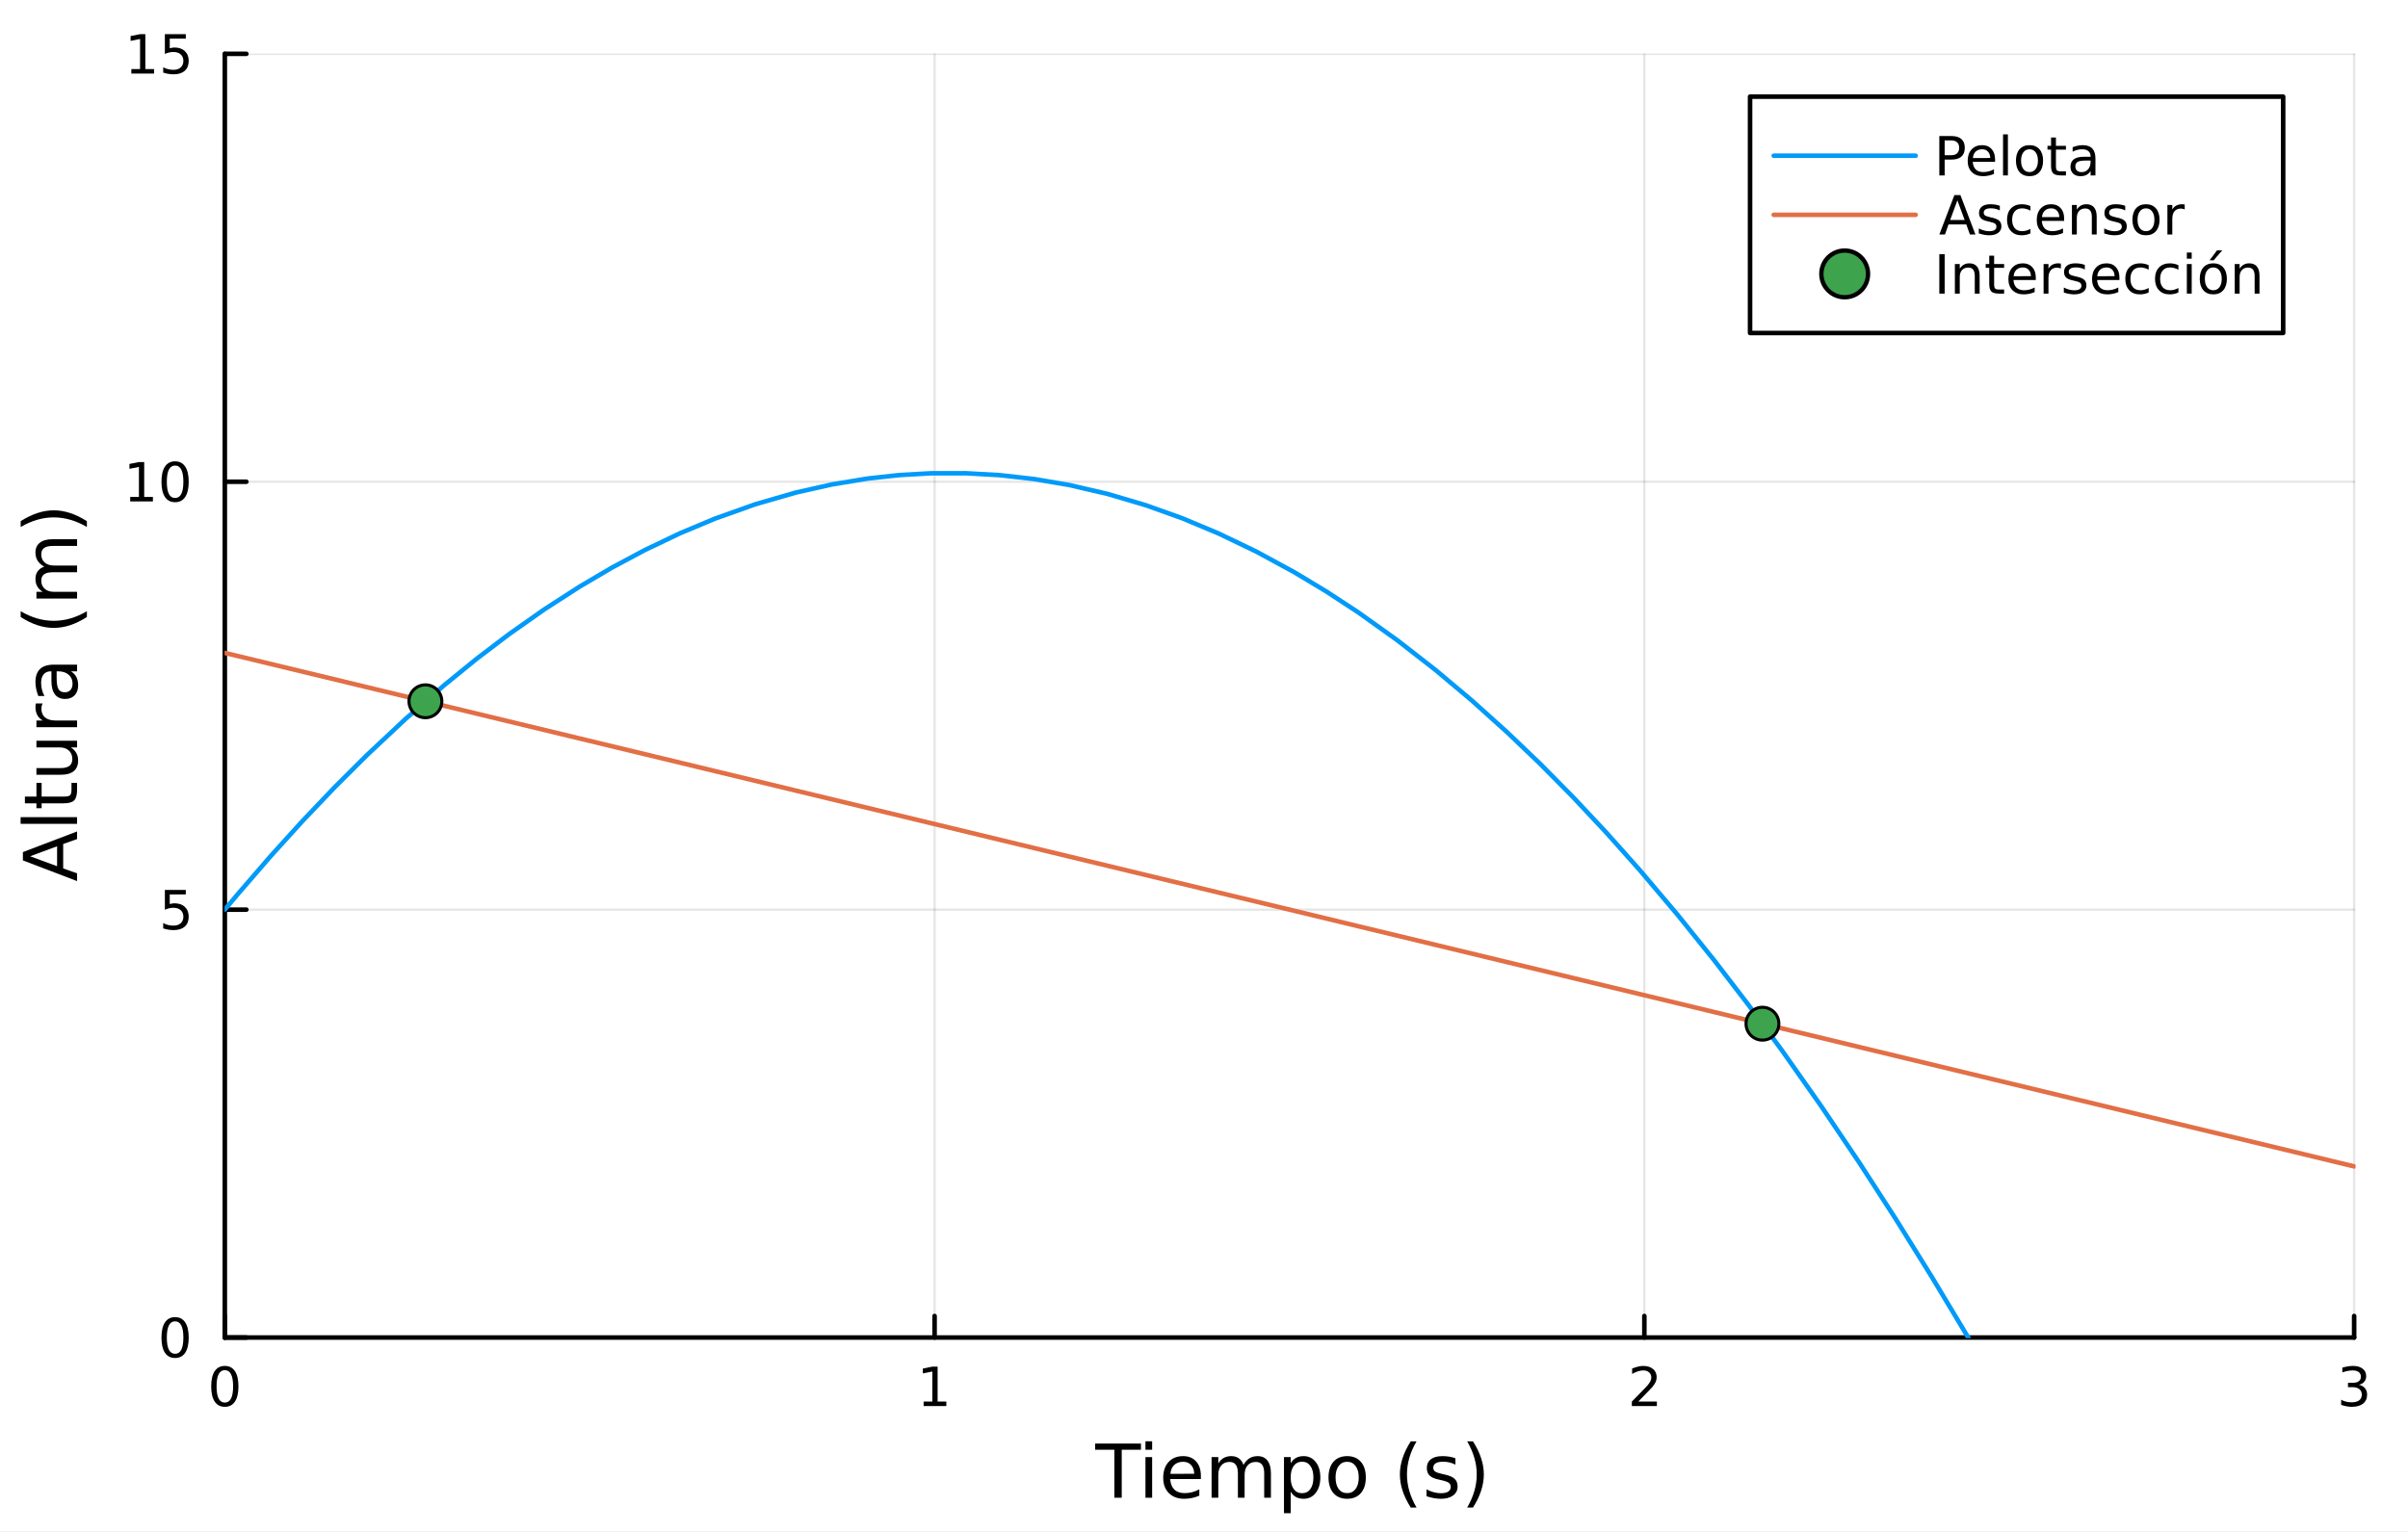 <?xml version="1.0" encoding="utf-8"?>
<svg xmlns="http://www.w3.org/2000/svg" xmlns:xlink="http://www.w3.org/1999/xlink" width="528" height="336" viewBox="0 0 2112 1344">
<rect x="0" y="0" width="2112" height="1344" fill="#333333" stroke="none"/>
<defs>
  <clipPath id="clip620">
    <rect x="0" y="0" width="2112" height="1344"/>
  </clipPath>
</defs>
<path clip-path="url(#clip620)" d="M0 1344 L2112 1344 L2112 0 L0 0  Z" fill="#ffffff" fill-rule="evenodd" fill-opacity="1"/>
<defs>
  <clipPath id="clip621">
    <rect x="422" y="0" width="1479" height="1344"/>
  </clipPath>
</defs>
<path clip-path="url(#clip620)" d="M197.187 1173.47 L2064.76 1173.47 L2064.76 47.244 L197.187 47.244  Z" fill="#ffffff" fill-rule="evenodd" fill-opacity="1"/>
<defs>
  <clipPath id="clip622">
    <rect x="197" y="47" width="1869" height="1127"/>
  </clipPath>
</defs>
<polyline clip-path="url(#clip622)" style="stroke:#000000; stroke-linecap:round; stroke-linejoin:round; stroke-width:2; stroke-opacity:0.1; fill:none" points="197.187,1173.47 197.187,47.244 "/>
<polyline clip-path="url(#clip622)" style="stroke:#000000; stroke-linecap:round; stroke-linejoin:round; stroke-width:2; stroke-opacity:0.1; fill:none" points="819.71,1173.47 819.71,47.244 "/>
<polyline clip-path="url(#clip622)" style="stroke:#000000; stroke-linecap:round; stroke-linejoin:round; stroke-width:2; stroke-opacity:0.1; fill:none" points="1442.23,1173.47 1442.23,47.244 "/>
<polyline clip-path="url(#clip622)" style="stroke:#000000; stroke-linecap:round; stroke-linejoin:round; stroke-width:2; stroke-opacity:0.1; fill:none" points="2064.76,1173.47 2064.76,47.244 "/>
<polyline clip-path="url(#clip620)" style="stroke:#000000; stroke-linecap:round; stroke-linejoin:round; stroke-width:4; stroke-opacity:1; fill:none" points="197.187,1173.47 2064.76,1173.47 "/>
<polyline clip-path="url(#clip620)" style="stroke:#000000; stroke-linecap:round; stroke-linejoin:round; stroke-width:4; stroke-opacity:1; fill:none" points="197.187,1173.47 197.187,1154.57 "/>
<polyline clip-path="url(#clip620)" style="stroke:#000000; stroke-linecap:round; stroke-linejoin:round; stroke-width:4; stroke-opacity:1; fill:none" points="819.71,1173.47 819.71,1154.57 "/>
<polyline clip-path="url(#clip620)" style="stroke:#000000; stroke-linecap:round; stroke-linejoin:round; stroke-width:4; stroke-opacity:1; fill:none" points="1442.23,1173.47 1442.23,1154.57 "/>
<polyline clip-path="url(#clip620)" style="stroke:#000000; stroke-linecap:round; stroke-linejoin:round; stroke-width:4; stroke-opacity:1; fill:none" points="2064.76,1173.47 2064.76,1154.57 "/>
<path clip-path="url(#clip620)" d="M197.187 1202.09 Q193.576 1202.09 191.748 1205.65 Q189.942 1209.19 189.942 1216.32 Q189.942 1223.43 191.748 1226.99 Q193.576 1230.53 197.187 1230.53 Q200.822 1230.53 202.627 1226.99 Q204.456 1223.43 204.456 1216.32 Q204.456 1209.19 202.627 1205.65 Q200.822 1202.09 197.187 1202.09 M197.187 1198.38 Q202.998 1198.38 206.053 1202.99 Q209.132 1207.57 209.132 1216.32 Q209.132 1225.05 206.053 1229.65 Q202.998 1234.24 197.187 1234.24 Q191.377 1234.24 188.299 1229.65 Q185.243 1225.05 185.243 1216.32 Q185.243 1207.57 188.299 1202.99 Q191.377 1198.38 197.187 1198.38 Z" fill="#000000" fill-rule="nonzero" fill-opacity="1" /><path clip-path="url(#clip620)" d="M810.092 1229.63 L817.731 1229.63 L817.731 1203.27 L809.421 1204.93 L809.421 1200.67 L817.685 1199.01 L822.361 1199.01 L822.361 1229.63 L830 1229.63 L830 1233.57 L810.092 1233.57 L810.092 1229.63 Z" fill="#000000" fill-rule="nonzero" fill-opacity="1" /><path clip-path="url(#clip620)" d="M1436.89 1229.63 L1453.21 1229.63 L1453.21 1233.57 L1431.26 1233.57 L1431.26 1229.63 Q1433.92 1226.88 1438.51 1222.25 Q1443.11 1217.59 1444.29 1216.25 Q1446.54 1213.73 1447.42 1211.99 Q1448.32 1210.23 1448.32 1208.54 Q1448.32 1205.79 1446.38 1204.05 Q1444.46 1202.32 1441.35 1202.32 Q1439.15 1202.32 1436.7 1203.08 Q1434.27 1203.84 1431.49 1205.4 L1431.49 1200.67 Q1434.32 1199.54 1436.77 1198.96 Q1439.22 1198.38 1441.26 1198.38 Q1446.63 1198.38 1449.83 1201.07 Q1453.02 1203.75 1453.02 1208.24 Q1453.02 1210.37 1452.21 1212.29 Q1451.42 1214.19 1449.32 1216.78 Q1448.74 1217.46 1445.64 1220.67 Q1442.53 1223.87 1436.89 1229.63 Z" fill="#000000" fill-rule="nonzero" fill-opacity="1" /><path clip-path="url(#clip620)" d="M2069 1214.93 Q2072.36 1215.65 2074.24 1217.92 Q2076.13 1220.19 2076.13 1223.52 Q2076.13 1228.64 2072.61 1231.44 Q2069.1 1234.24 2062.61 1234.24 Q2060.44 1234.24 2058.12 1233.8 Q2055.83 1233.38 2053.38 1232.53 L2053.38 1228.01 Q2055.32 1229.15 2057.64 1229.72 Q2059.95 1230.3 2062.48 1230.3 Q2066.87 1230.3 2069.17 1228.57 Q2071.48 1226.83 2071.48 1223.52 Q2071.48 1220.46 2069.33 1218.75 Q2067.2 1217.02 2063.38 1217.02 L2059.35 1217.02 L2059.35 1213.17 L2063.56 1213.17 Q2067.01 1213.17 2068.84 1211.81 Q2070.67 1210.42 2070.67 1207.83 Q2070.67 1205.16 2068.77 1203.75 Q2066.9 1202.32 2063.38 1202.32 Q2061.46 1202.32 2059.26 1202.73 Q2057.06 1203.15 2054.42 1204.03 L2054.42 1199.86 Q2057.08 1199.12 2059.4 1198.75 Q2061.74 1198.38 2063.8 1198.38 Q2069.12 1198.38 2072.22 1200.81 Q2075.32 1203.22 2075.32 1207.34 Q2075.32 1210.21 2073.68 1212.2 Q2072.04 1214.17 2069 1214.93 Z" fill="#000000" fill-rule="nonzero" fill-opacity="1" /><path clip-path="url(#clip620)" d="M960.514 1266.49 L1000.71 1266.49 L1000.71 1271.91 L983.844 1271.91 L983.844 1314.01 L977.383 1314.01 L977.383 1271.91 L960.514 1271.91 L960.514 1266.49 Z" fill="#000000" fill-rule="nonzero" fill-opacity="1" /><path clip-path="url(#clip620)" d="M1004.66 1278.37 L1010.52 1278.37 L1010.52 1314.01 L1004.66 1314.01 L1004.66 1278.37 M1004.66 1264.49 L1010.52 1264.49 L1010.52 1271.91 L1004.66 1271.91 L1004.66 1264.49 Z" fill="#000000" fill-rule="nonzero" fill-opacity="1" /><path clip-path="url(#clip620)" d="M1053.26 1294.73 L1053.26 1297.59 L1026.34 1297.59 Q1026.72 1303.64 1029.96 1306.82 Q1033.24 1309.97 1039.07 1309.97 Q1042.44 1309.97 1045.59 1309.14 Q1048.77 1308.32 1051.89 1306.66 L1051.89 1312.2 Q1048.74 1313.54 1045.43 1314.24 Q1042.12 1314.94 1038.72 1314.94 Q1030.19 1314.94 1025.19 1309.97 Q1020.22 1305.01 1020.22 1296.54 Q1020.22 1287.79 1024.93 1282.66 Q1029.68 1277.51 1037.7 1277.51 Q1044.89 1277.51 1049.06 1282.15 Q1053.26 1286.77 1053.26 1294.73 M1047.41 1293.01 Q1047.34 1288.2 1044.7 1285.34 Q1042.09 1282.47 1037.76 1282.47 Q1032.86 1282.47 1029.9 1285.24 Q1026.97 1288.01 1026.53 1293.04 L1047.41 1293.01 Z" fill="#000000" fill-rule="nonzero" fill-opacity="1" /><path clip-path="url(#clip620)" d="M1090.63 1285.21 Q1092.83 1281.26 1095.88 1279.39 Q1098.94 1277.51 1103.07 1277.51 Q1108.64 1277.51 1111.67 1281.42 Q1114.69 1285.31 1114.69 1292.5 L1114.69 1314.01 L1108.8 1314.01 L1108.8 1292.69 Q1108.8 1287.57 1106.99 1285.08 Q1105.17 1282.6 1101.45 1282.6 Q1096.9 1282.6 1094.26 1285.62 Q1091.62 1288.65 1091.62 1293.87 L1091.62 1314.01 L1085.73 1314.01 L1085.73 1292.69 Q1085.73 1287.53 1083.91 1285.08 Q1082.1 1282.6 1078.31 1282.6 Q1073.82 1282.6 1071.18 1285.66 Q1068.54 1288.68 1068.54 1293.87 L1068.54 1314.01 L1062.65 1314.01 L1062.65 1278.37 L1068.54 1278.37 L1068.54 1283.9 Q1070.55 1280.63 1073.35 1279.07 Q1076.15 1277.51 1080 1277.51 Q1083.88 1277.51 1086.59 1279.48 Q1089.32 1281.45 1090.63 1285.21 Z" fill="#000000" fill-rule="nonzero" fill-opacity="1" /><path clip-path="url(#clip620)" d="M1132.04 1308.67 L1132.04 1327.57 L1126.15 1327.57 L1126.15 1278.37 L1132.04 1278.37 L1132.04 1283.78 Q1133.88 1280.59 1136.68 1279.07 Q1139.52 1277.51 1143.43 1277.51 Q1149.93 1277.51 1153.97 1282.66 Q1158.04 1287.82 1158.04 1296.22 Q1158.04 1304.63 1153.97 1309.78 Q1149.93 1314.94 1143.43 1314.94 Q1139.52 1314.94 1136.68 1313.41 Q1133.88 1311.85 1132.04 1308.67 M1151.96 1296.22 Q1151.96 1289.76 1149.29 1286.1 Q1146.65 1282.41 1142 1282.41 Q1137.35 1282.41 1134.68 1286.1 Q1132.04 1289.76 1132.04 1296.22 Q1132.04 1302.68 1134.68 1306.38 Q1137.35 1310.04 1142 1310.04 Q1146.65 1310.04 1149.29 1306.38 Q1151.96 1302.68 1151.96 1296.22 Z" fill="#000000" fill-rule="nonzero" fill-opacity="1" /><path clip-path="url(#clip620)" d="M1181.56 1282.47 Q1176.85 1282.47 1174.12 1286.16 Q1171.38 1289.83 1171.38 1296.22 Q1171.38 1302.62 1174.08 1306.31 Q1176.82 1309.97 1181.56 1309.97 Q1186.24 1309.97 1188.98 1306.28 Q1191.72 1302.59 1191.72 1296.22 Q1191.72 1289.89 1188.98 1286.2 Q1186.24 1282.47 1181.56 1282.47 M1181.56 1277.51 Q1189.2 1277.51 1193.56 1282.47 Q1197.92 1287.44 1197.92 1296.22 Q1197.92 1304.98 1193.56 1309.97 Q1189.2 1314.94 1181.56 1314.94 Q1173.89 1314.94 1169.53 1309.97 Q1165.2 1304.98 1165.2 1296.22 Q1165.2 1287.44 1169.53 1282.47 Q1173.89 1277.51 1181.56 1277.51 Z" fill="#000000" fill-rule="nonzero" fill-opacity="1" /><path clip-path="url(#clip620)" d="M1242.42 1264.55 Q1238.15 1271.87 1236.09 1279.04 Q1234.02 1286.2 1234.02 1293.55 Q1234.02 1300.9 1236.09 1308.13 Q1238.19 1315.32 1242.42 1322.61 L1237.33 1322.61 Q1232.55 1315.13 1230.17 1307.9 Q1227.81 1300.68 1227.81 1293.55 Q1227.81 1286.45 1230.17 1279.26 Q1232.52 1272.06 1237.33 1264.55 L1242.42 1264.55 Z" fill="#000000" fill-rule="nonzero" fill-opacity="1" /><path clip-path="url(#clip620)" d="M1276.51 1279.42 L1276.51 1284.96 Q1274.03 1283.68 1271.35 1283.05 Q1268.68 1282.41 1265.81 1282.41 Q1261.45 1282.41 1259.26 1283.75 Q1257.09 1285.08 1257.09 1287.76 Q1257.09 1289.79 1258.65 1290.97 Q1260.21 1292.12 1264.92 1293.17 L1266.93 1293.61 Q1273.17 1294.95 1275.78 1297.4 Q1278.42 1299.82 1278.42 1304.18 Q1278.42 1309.14 1274.47 1312.04 Q1270.56 1314.94 1263.68 1314.94 Q1260.82 1314.94 1257.7 1314.36 Q1254.61 1313.82 1251.17 1312.71 L1251.17 1306.66 Q1254.42 1308.35 1257.57 1309.21 Q1260.72 1310.04 1263.81 1310.04 Q1267.95 1310.04 1270.17 1308.64 Q1272.4 1307.2 1272.4 1304.63 Q1272.4 1302.24 1270.78 1300.97 Q1269.19 1299.69 1263.74 1298.51 L1261.71 1298.04 Q1256.26 1296.89 1253.85 1294.54 Q1251.43 1292.15 1251.43 1288.01 Q1251.43 1282.98 1254.99 1280.24 Q1258.56 1277.51 1265.11 1277.51 Q1268.36 1277.51 1271.22 1277.98 Q1274.09 1278.46 1276.51 1279.42 Z" fill="#000000" fill-rule="nonzero" fill-opacity="1" /><path clip-path="url(#clip620)" d="M1286.82 1264.55 L1291.91 1264.55 Q1296.69 1272.06 1299.04 1279.26 Q1301.43 1286.45 1301.43 1293.55 Q1301.43 1300.68 1299.04 1307.9 Q1296.69 1315.13 1291.91 1322.61 L1286.82 1322.61 Q1291.05 1315.32 1293.12 1308.13 Q1295.22 1300.9 1295.22 1293.55 Q1295.22 1286.2 1293.12 1279.04 Q1291.05 1271.87 1286.82 1264.55 Z" fill="#000000" fill-rule="nonzero" fill-opacity="1" /><polyline clip-path="url(#clip622)" style="stroke:#000000; stroke-linecap:round; stroke-linejoin:round; stroke-width:2; stroke-opacity:0.1; fill:none" points="197.187,1173.47 2064.76,1173.47 "/>
<polyline clip-path="url(#clip622)" style="stroke:#000000; stroke-linecap:round; stroke-linejoin:round; stroke-width:2; stroke-opacity:0.1; fill:none" points="197.187,798.062 2064.76,798.062 "/>
<polyline clip-path="url(#clip622)" style="stroke:#000000; stroke-linecap:round; stroke-linejoin:round; stroke-width:2; stroke-opacity:0.1; fill:none" points="197.187,422.653 2064.76,422.653 "/>
<polyline clip-path="url(#clip622)" style="stroke:#000000; stroke-linecap:round; stroke-linejoin:round; stroke-width:2; stroke-opacity:0.1; fill:none" points="197.187,47.244 2064.76,47.244 "/>
<polyline clip-path="url(#clip620)" style="stroke:#000000; stroke-linecap:round; stroke-linejoin:round; stroke-width:4; stroke-opacity:1; fill:none" points="197.187,1173.47 197.187,47.244 "/>
<polyline clip-path="url(#clip620)" style="stroke:#000000; stroke-linecap:round; stroke-linejoin:round; stroke-width:4; stroke-opacity:1; fill:none" points="197.187,1173.47 216.085,1173.47 "/>
<polyline clip-path="url(#clip620)" style="stroke:#000000; stroke-linecap:round; stroke-linejoin:round; stroke-width:4; stroke-opacity:1; fill:none" points="197.187,798.062 216.085,798.062 "/>
<polyline clip-path="url(#clip620)" style="stroke:#000000; stroke-linecap:round; stroke-linejoin:round; stroke-width:4; stroke-opacity:1; fill:none" points="197.187,422.653 216.085,422.653 "/>
<polyline clip-path="url(#clip620)" style="stroke:#000000; stroke-linecap:round; stroke-linejoin:round; stroke-width:4; stroke-opacity:1; fill:none" points="197.187,47.244 216.085,47.244 "/>
<path clip-path="url(#clip620)" d="M153.563 1159.27 Q149.952 1159.27 148.123 1162.83 Q146.318 1166.38 146.318 1173.51 Q146.318 1180.61 148.123 1184.18 Q149.952 1187.72 153.563 1187.72 Q157.197 1187.72 159.003 1184.18 Q160.832 1180.61 160.832 1173.51 Q160.832 1166.38 159.003 1162.83 Q157.197 1159.27 153.563 1159.27 M153.563 1155.57 Q159.373 1155.57 162.429 1160.17 Q165.507 1164.76 165.507 1173.51 Q165.507 1182.23 162.429 1186.84 Q159.373 1191.42 153.563 1191.42 Q147.753 1191.42 144.674 1186.84 Q141.619 1182.23 141.619 1173.51 Q141.619 1164.76 144.674 1160.17 Q147.753 1155.57 153.563 1155.57 Z" fill="#000000" fill-rule="nonzero" fill-opacity="1" /><path clip-path="url(#clip620)" d="M144.605 780.782 L162.961 780.782 L162.961 784.717 L148.887 784.717 L148.887 793.189 Q149.906 792.842 150.924 792.68 Q151.943 792.495 152.961 792.495 Q158.748 792.495 162.128 795.666 Q165.507 798.837 165.507 804.254 Q165.507 809.833 162.035 812.934 Q158.563 816.013 152.244 816.013 Q150.068 816.013 147.799 815.643 Q145.554 815.272 143.146 814.532 L143.146 809.833 Q145.23 810.967 147.452 811.522 Q149.674 812.078 152.151 812.078 Q156.156 812.078 158.494 809.972 Q160.832 807.865 160.832 804.254 Q160.832 800.643 158.494 798.536 Q156.156 796.43 152.151 796.43 Q150.276 796.43 148.401 796.847 Q146.549 797.263 144.605 798.143 L144.605 780.782 Z" fill="#000000" fill-rule="nonzero" fill-opacity="1" /><path clip-path="url(#clip620)" d="M114.211 435.998 L121.85 435.998 L121.85 409.632 L113.54 411.299 L113.54 407.04 L121.804 405.373 L126.48 405.373 L126.48 435.998 L134.119 435.998 L134.119 439.933 L114.211 439.933 L114.211 435.998 Z" fill="#000000" fill-rule="nonzero" fill-opacity="1" /><path clip-path="url(#clip620)" d="M153.563 408.452 Q149.952 408.452 148.123 412.016 Q146.318 415.558 146.318 422.688 Q146.318 429.794 148.123 433.359 Q149.952 436.901 153.563 436.901 Q157.197 436.901 159.003 433.359 Q160.832 429.794 160.832 422.688 Q160.832 415.558 159.003 412.016 Q157.197 408.452 153.563 408.452 M153.563 404.748 Q159.373 404.748 162.429 409.354 Q165.507 413.938 165.507 422.688 Q165.507 431.415 162.429 436.021 Q159.373 440.604 153.563 440.604 Q147.753 440.604 144.674 436.021 Q141.619 431.415 141.619 422.688 Q141.619 413.938 144.674 409.354 Q147.753 404.748 153.563 404.748 Z" fill="#000000" fill-rule="nonzero" fill-opacity="1" /><path clip-path="url(#clip620)" d="M115.207 60.589 L122.846 60.589 L122.846 34.223 L114.536 35.89 L114.536 31.631 L122.799 29.964 L127.475 29.964 L127.475 60.589 L135.114 60.589 L135.114 64.524 L115.207 64.524 L115.207 60.589 Z" fill="#000000" fill-rule="nonzero" fill-opacity="1" /><path clip-path="url(#clip620)" d="M144.605 29.964 L162.961 29.964 L162.961 33.899 L148.887 33.899 L148.887 42.371 Q149.906 42.024 150.924 41.862 Q151.943 41.677 152.961 41.677 Q158.748 41.677 162.128 44.848 Q165.507 48.02 165.507 53.436 Q165.507 59.015 162.035 62.117 Q158.563 65.195 152.244 65.195 Q150.068 65.195 147.799 64.825 Q145.554 64.455 143.146 63.714 L143.146 59.015 Q145.23 60.149 147.452 60.705 Q149.674 61.26 152.151 61.26 Q156.156 61.26 158.494 59.154 Q160.832 57.047 160.832 53.436 Q160.832 49.825 158.494 47.719 Q156.156 45.612 152.151 45.612 Q150.276 45.612 148.401 46.029 Q146.549 46.446 144.605 47.325 L144.605 29.964 Z" fill="#000000" fill-rule="nonzero" fill-opacity="1" /><path clip-path="url(#clip620)" d="M26.418 751.231 L50.067 759.952 L50.067 742.478 L26.418 751.231 M20.084 754.859 L20.084 747.57 L67.604 729.46 L67.604 736.144 L55.414 740.472 L55.414 761.893 L67.604 766.222 L67.604 773.001 L20.084 754.859 Z" fill="#000000" fill-rule="nonzero" fill-opacity="1" /><path clip-path="url(#clip620)" d="M18.079 722.776 L18.079 716.919 L67.604 716.919 L67.604 722.776 L18.079 722.776 Z" fill="#000000" fill-rule="nonzero" fill-opacity="1" /><path clip-path="url(#clip620)" d="M21.835 698.873 L31.956 698.873 L31.956 686.81 L36.508 686.81 L36.508 698.873 L55.859 698.873 Q60.22 698.873 61.461 697.695 Q62.703 696.485 62.703 692.825 L62.703 686.81 L67.604 686.81 L67.604 692.825 Q67.604 699.605 65.09 702.183 Q62.543 704.761 55.859 704.761 L36.508 704.761 L36.508 709.058 L31.956 709.058 L31.956 704.761 L21.835 704.761 L21.835 698.873 Z" fill="#000000" fill-rule="nonzero" fill-opacity="1" /><path clip-path="url(#clip620)" d="M53.536 679.712 L31.956 679.712 L31.956 673.855 L53.313 673.855 Q58.374 673.855 60.92 671.882 Q63.435 669.909 63.435 665.962 Q63.435 661.219 60.411 658.482 Q57.387 655.713 52.167 655.713 L31.956 655.713 L31.956 649.857 L67.604 649.857 L67.604 655.713 L62.13 655.713 Q65.376 657.846 66.968 660.678 Q68.527 663.479 68.527 667.203 Q68.527 673.346 64.708 676.529 Q60.888 679.712 53.536 679.712 M31.097 664.975 L31.097 664.975 Z" fill="#000000" fill-rule="nonzero" fill-opacity="1" /><path clip-path="url(#clip620)" d="M37.431 617.137 Q36.858 618.124 36.603 619.301 Q36.317 620.447 36.317 621.848 Q36.317 626.813 39.563 629.486 Q42.778 632.128 48.825 632.128 L67.604 632.128 L67.604 638.016 L31.956 638.016 L31.956 632.128 L37.494 632.128 Q34.248 630.282 32.688 627.322 Q31.097 624.362 31.097 620.129 Q31.097 619.524 31.192 618.792 Q31.256 618.06 31.415 617.169 L37.431 617.137 Z" fill="#000000" fill-rule="nonzero" fill-opacity="1" /><path clip-path="url(#clip620)" d="M49.685 594.793 Q49.685 601.891 51.308 604.628 Q52.931 607.366 56.846 607.366 Q59.965 607.366 61.811 605.329 Q63.626 603.26 63.626 599.727 Q63.626 594.857 60.188 591.929 Q56.719 588.969 50.99 588.969 L49.685 588.969 L49.685 594.793 M47.266 583.112 L67.604 583.112 L67.604 588.969 L62.193 588.969 Q65.44 590.974 66.999 593.966 Q68.527 596.958 68.527 601.286 Q68.527 606.761 65.472 610.007 Q62.384 613.222 57.228 613.222 Q51.212 613.222 48.157 609.212 Q45.101 605.169 45.101 597.18 L45.101 588.969 L44.529 588.969 Q40.486 588.969 38.29 591.642 Q36.062 594.284 36.062 599.09 Q36.062 602.146 36.794 605.042 Q37.526 607.938 38.99 610.612 L33.58 610.612 Q32.338 607.397 31.733 604.374 Q31.097 601.35 31.097 598.485 Q31.097 590.751 35.107 586.932 Q39.118 583.112 47.266 583.112 Z" fill="#000000" fill-rule="nonzero" fill-opacity="1" /><path clip-path="url(#clip620)" d="M18.143 536.261 Q25.463 540.526 32.625 542.594 Q39.786 544.663 47.138 544.663 Q54.491 544.663 61.716 542.594 Q68.909 540.494 76.198 536.261 L76.198 541.353 Q68.718 546.127 61.493 548.515 Q54.268 550.87 47.138 550.87 Q40.041 550.87 32.847 548.515 Q25.654 546.159 18.143 541.353 L18.143 536.261 Z" fill="#000000" fill-rule="nonzero" fill-opacity="1" /><path clip-path="url(#clip620)" d="M38.799 497.143 Q34.853 494.947 32.975 491.892 Q31.097 488.836 31.097 484.698 Q31.097 479.128 35.012 476.105 Q38.895 473.081 46.088 473.081 L67.604 473.081 L67.604 478.969 L46.279 478.969 Q41.155 478.969 38.672 480.783 Q36.189 482.598 36.189 486.322 Q36.189 490.873 39.213 493.515 Q42.237 496.157 47.457 496.157 L67.604 496.157 L67.604 502.045 L46.279 502.045 Q41.123 502.045 38.672 503.859 Q36.189 505.673 36.189 509.461 Q36.189 513.949 39.245 516.591 Q42.269 519.232 47.457 519.232 L67.604 519.232 L67.604 525.121 L31.956 525.121 L31.956 519.232 L37.494 519.232 Q34.216 517.227 32.656 514.426 Q31.097 511.625 31.097 507.774 Q31.097 503.891 33.07 501.186 Q35.044 498.448 38.799 497.143 Z" fill="#000000" fill-rule="nonzero" fill-opacity="1" /><path clip-path="url(#clip620)" d="M18.143 462.323 L18.143 457.23 Q25.654 452.456 32.847 450.101 Q40.041 447.714 47.138 447.714 Q54.268 447.714 61.493 450.101 Q68.718 452.456 76.198 457.23 L76.198 462.323 Q68.909 458.09 61.716 456.021 Q54.491 453.92 47.138 453.92 Q39.786 453.92 32.625 456.021 Q25.463 458.09 18.143 462.323 Z" fill="#000000" fill-rule="nonzero" fill-opacity="1" /><polyline clip-path="url(#clip622)" style="stroke:#009af9; stroke-linecap:round; stroke-linejoin:round; stroke-width:4; stroke-opacity:1; fill:none" points="197.187,798.062 200.227,794.404 203.267,790.765 206.307,787.142 209.346,783.538 237.453,751.037 265.56,720.037 293.666,690.536 321.773,662.536 355.555,630.866 389.336,601.364 417.899,578.11 446.461,556.405 477.487,534.583 508.514,514.588 537.117,497.774 565.721,482.514 596.387,467.878 627.053,455.028 662.583,442.373 698.113,432.115 729.687,425.01 761.262,419.798 788.95,416.785 816.638,415.228 846.825,415.189 877.013,416.88 907.38,420.327 937.747,425.524 971.321,433.309 1004.9,443.234 1036.84,454.664 1068.79,468.032 1102,483.987 1135.22,502.036 1163.18,518.853 1191.14,537.155 1225.27,561.511 1259.41,588.08 1290.68,614.361 1321.95,642.499 1350.84,670.135 1379.72,699.355 1408.97,730.569 1438.23,763.408 1471.02,802.143 1503.8,842.918 1533.52,881.63 1563.23,922.018 1597.24,970.318 1631.26,1020.81 1662.76,1069.53 1694.25,1120.13 1725.31,1171.85 1756.36,1225.41 1786.51,1279.17 1816.66,1334.64 1847.56,1393.31 1878.47,1453.78 1912.33,1522.13 1946.19,1592.65 1995.38,1698.96 2044.57,1809.88 2054.66,1833.2 2064.76,1856.71 "/>
<polyline clip-path="url(#clip622)" style="stroke:#e26f46; stroke-linecap:round; stroke-linejoin:round; stroke-width:4; stroke-opacity:1; fill:none" points="197.187,572.817 209.346,575.749 321.773,602.869 389.336,619.166 446.461,632.946 508.514,647.914 565.721,661.713 627.053,676.508 698.113,693.649 761.262,708.881 816.638,722.239 877.013,736.802 937.747,751.453 1004.9,767.65 1068.79,783.062 1135.22,799.086 1191.14,812.575 1259.41,829.044 1321.95,844.13 1379.72,858.064 1438.23,872.178 1503.8,887.996 1563.23,902.329 1631.26,918.74 1694.25,933.936 1756.36,948.916 1816.66,963.461 1878.47,978.372 1946.19,994.708 2044.57,1018.44 2064.76,1023.31 "/>
<circle clip-path="url(#clip622)" cx="373.121" cy="615.255" r="14.4" fill="#3da44d" fill-rule="evenodd" fill-opacity="1" stroke="#000000" stroke-opacity="1" stroke-width="2.688"/>
<circle clip-path="url(#clip622)" cx="1545.8" cy="898.126" r="14.4" fill="#3da44d" fill-rule="evenodd" fill-opacity="1" stroke="#000000" stroke-opacity="1" stroke-width="2.688"/>
<path clip-path="url(#clip620)" d="M1534.94 292.145 L2002.5 292.145 L2002.5 84.785 L1534.94 84.785  Z" fill="#ffffff" fill-rule="evenodd" fill-opacity="1"/>
<polyline clip-path="url(#clip620)" style="stroke:#000000; stroke-linecap:round; stroke-linejoin:round; stroke-width:4; stroke-opacity:1; fill:none" points="1534.94,292.145 2002.5,292.145 2002.5,84.785 1534.94,84.785 1534.94,292.145 "/>
<polyline clip-path="url(#clip620)" style="stroke:#009af9; stroke-linecap:round; stroke-linejoin:round; stroke-width:4; stroke-opacity:1; fill:none" points="1555.69,136.625 1680.19,136.625 "/>
<path clip-path="url(#clip620)" d="M1705.62 123.188 L1705.62 136.174 L1711.5 136.174 Q1714.76 136.174 1716.55 134.484 Q1718.33 132.794 1718.33 129.669 Q1718.33 126.567 1716.55 124.877 Q1714.76 123.188 1711.5 123.188 L1705.62 123.188 M1700.94 119.345 L1711.5 119.345 Q1717.31 119.345 1720.27 121.984 Q1723.26 124.6 1723.26 129.669 Q1723.26 134.785 1720.27 137.4 Q1717.31 140.016 1711.5 140.016 L1705.62 140.016 L1705.62 153.905 L1700.94 153.905 L1700.94 119.345 Z" fill="#000000" fill-rule="nonzero" fill-opacity="1" /><path clip-path="url(#clip620)" d="M1749.83 139.877 L1749.83 141.961 L1730.25 141.961 Q1730.53 146.359 1732.89 148.674 Q1735.27 150.965 1739.51 150.965 Q1741.96 150.965 1744.25 150.363 Q1746.57 149.761 1748.84 148.558 L1748.84 152.586 Q1746.55 153.558 1744.14 154.067 Q1741.73 154.576 1739.25 154.576 Q1733.05 154.576 1729.42 150.965 Q1725.81 147.354 1725.81 141.197 Q1725.81 134.831 1729.23 131.104 Q1732.68 127.354 1738.51 127.354 Q1743.74 127.354 1746.78 130.734 Q1749.83 134.09 1749.83 139.877 M1745.57 138.627 Q1745.53 135.132 1743.61 133.049 Q1741.71 130.965 1738.56 130.965 Q1734.99 130.965 1732.84 132.979 Q1730.71 134.993 1730.39 138.65 L1745.57 138.627 Z" fill="#000000" fill-rule="nonzero" fill-opacity="1" /><path clip-path="url(#clip620)" d="M1756.82 117.887 L1761.08 117.887 L1761.08 153.905 L1756.82 153.905 L1756.82 117.887 Z" fill="#000000" fill-rule="nonzero" fill-opacity="1" /><path clip-path="url(#clip620)" d="M1780.04 130.965 Q1776.62 130.965 1774.62 133.65 Q1772.63 136.312 1772.63 140.965 Q1772.63 145.618 1774.6 148.303 Q1776.59 150.965 1780.04 150.965 Q1783.44 150.965 1785.43 148.28 Q1787.43 145.595 1787.43 140.965 Q1787.43 136.359 1785.43 133.674 Q1783.44 130.965 1780.04 130.965 M1780.04 127.354 Q1785.6 127.354 1788.77 130.965 Q1791.94 134.576 1791.94 140.965 Q1791.94 147.331 1788.77 150.965 Q1785.6 154.576 1780.04 154.576 Q1774.46 154.576 1771.29 150.965 Q1768.14 147.331 1768.14 140.965 Q1768.14 134.576 1771.29 130.965 Q1774.46 127.354 1780.04 127.354 Z" fill="#000000" fill-rule="nonzero" fill-opacity="1" /><path clip-path="url(#clip620)" d="M1803.21 120.618 L1803.21 127.979 L1811.99 127.979 L1811.99 131.289 L1803.21 131.289 L1803.21 145.363 Q1803.21 148.535 1804.07 149.437 Q1804.95 150.34 1807.61 150.34 L1811.99 150.34 L1811.99 153.905 L1807.61 153.905 Q1802.68 153.905 1800.8 152.076 Q1798.93 150.224 1798.93 145.363 L1798.93 131.289 L1795.8 131.289 L1795.8 127.979 L1798.93 127.979 L1798.93 120.618 L1803.21 120.618 Z" fill="#000000" fill-rule="nonzero" fill-opacity="1" /><path clip-path="url(#clip620)" d="M1829.37 140.873 Q1824.21 140.873 1822.22 142.053 Q1820.23 143.234 1820.23 146.081 Q1820.23 148.349 1821.71 149.692 Q1823.21 151.011 1825.78 151.011 Q1829.32 151.011 1831.45 148.511 Q1833.61 145.988 1833.61 141.822 L1833.61 140.873 L1829.37 140.873 M1837.86 139.113 L1837.86 153.905 L1833.61 153.905 L1833.61 149.97 Q1832.15 152.331 1829.97 153.465 Q1827.8 154.576 1824.65 154.576 Q1820.67 154.576 1818.3 152.354 Q1815.97 150.109 1815.97 146.359 Q1815.97 141.984 1818.88 139.762 Q1821.82 137.539 1827.63 137.539 L1833.61 137.539 L1833.61 137.123 Q1833.61 134.183 1831.66 132.586 Q1829.74 130.965 1826.24 130.965 Q1824.02 130.965 1821.92 131.498 Q1819.81 132.03 1817.86 133.095 L1817.86 129.16 Q1820.2 128.257 1822.4 127.817 Q1824.6 127.354 1826.68 127.354 Q1832.31 127.354 1835.09 130.271 Q1837.86 133.188 1837.86 139.113 Z" fill="#000000" fill-rule="nonzero" fill-opacity="1" /><polyline clip-path="url(#clip620)" style="stroke:#e26f46; stroke-linecap:round; stroke-linejoin:round; stroke-width:4; stroke-opacity:1; fill:none" points="1555.69,188.465 1680.19,188.465 "/>
<path clip-path="url(#clip620)" d="M1716.78 175.791 L1710.43 192.99 L1723.14 192.99 L1716.78 175.791 M1714.14 171.185 L1719.44 171.185 L1732.61 205.745 L1727.75 205.745 L1724.6 196.879 L1709.02 196.879 L1705.87 205.745 L1700.94 205.745 L1714.14 171.185 Z" fill="#000000" fill-rule="nonzero" fill-opacity="1" /><path clip-path="url(#clip620)" d="M1754 180.583 L1754 184.611 Q1752.19 183.685 1750.25 183.222 Q1748.31 182.759 1746.22 182.759 Q1743.05 182.759 1741.45 183.731 Q1739.88 184.703 1739.88 186.648 Q1739.88 188.129 1741.01 188.986 Q1742.15 189.819 1745.57 190.583 L1747.03 190.907 Q1751.57 191.879 1753.47 193.662 Q1755.39 195.421 1755.39 198.592 Q1755.39 202.203 1752.52 204.31 Q1749.67 206.416 1744.67 206.416 Q1742.59 206.416 1740.32 206 Q1738.07 205.606 1735.57 204.796 L1735.57 200.398 Q1737.93 201.625 1740.23 202.25 Q1742.52 202.851 1744.76 202.851 Q1747.77 202.851 1749.39 201.833 Q1751.01 200.791 1751.01 198.916 Q1751.01 197.18 1749.83 196.254 Q1748.68 195.328 1744.72 194.472 L1743.24 194.125 Q1739.28 193.291 1737.52 191.578 Q1735.76 189.842 1735.76 186.833 Q1735.76 183.176 1738.35 181.185 Q1740.94 179.194 1745.71 179.194 Q1748.07 179.194 1750.16 179.541 Q1752.24 179.889 1754 180.583 Z" fill="#000000" fill-rule="nonzero" fill-opacity="1" /><path clip-path="url(#clip620)" d="M1780.83 180.815 L1780.83 184.796 Q1779.02 183.801 1777.19 183.315 Q1775.39 182.805 1773.54 182.805 Q1769.39 182.805 1767.1 185.444 Q1764.81 188.06 1764.81 192.805 Q1764.81 197.551 1767.1 200.189 Q1769.39 202.805 1773.54 202.805 Q1775.39 202.805 1777.19 202.319 Q1779.02 201.81 1780.83 200.814 L1780.83 204.75 Q1779.05 205.583 1777.12 206 Q1775.23 206.416 1773.07 206.416 Q1767.22 206.416 1763.77 202.736 Q1760.32 199.055 1760.32 192.805 Q1760.32 186.463 1763.79 182.828 Q1767.29 179.194 1773.35 179.194 Q1775.32 179.194 1777.19 179.611 Q1779.07 180.004 1780.83 180.815 Z" fill="#000000" fill-rule="nonzero" fill-opacity="1" /><path clip-path="url(#clip620)" d="M1810.41 191.717 L1810.41 193.801 L1790.83 193.801 Q1791.11 198.199 1793.47 200.514 Q1795.85 202.805 1800.09 202.805 Q1802.54 202.805 1804.83 202.203 Q1807.15 201.601 1809.42 200.398 L1809.42 204.426 Q1807.12 205.398 1804.72 205.907 Q1802.31 206.416 1799.83 206.416 Q1793.63 206.416 1789.99 202.805 Q1786.38 199.194 1786.38 193.037 Q1786.38 186.671 1789.81 182.944 Q1793.26 179.194 1799.09 179.194 Q1804.32 179.194 1807.36 182.574 Q1810.41 185.93 1810.41 191.717 M1806.15 190.467 Q1806.11 186.972 1804.18 184.889 Q1802.29 182.805 1799.14 182.805 Q1795.57 182.805 1793.42 184.819 Q1791.29 186.833 1790.97 190.49 L1806.15 190.467 Z" fill="#000000" fill-rule="nonzero" fill-opacity="1" /><path clip-path="url(#clip620)" d="M1838.95 190.097 L1838.95 205.745 L1834.69 205.745 L1834.69 190.236 Q1834.69 186.555 1833.26 184.727 Q1831.82 182.898 1828.95 182.898 Q1825.5 182.898 1823.51 185.097 Q1821.52 187.296 1821.52 191.092 L1821.52 205.745 L1817.24 205.745 L1817.24 179.819 L1821.52 179.819 L1821.52 183.847 Q1823.05 181.509 1825.11 180.352 Q1827.19 179.194 1829.9 179.194 Q1834.37 179.194 1836.66 181.972 Q1838.95 184.727 1838.95 190.097 Z" fill="#000000" fill-rule="nonzero" fill-opacity="1" /><path clip-path="url(#clip620)" d="M1863.98 180.583 L1863.98 184.611 Q1862.17 183.685 1860.23 183.222 Q1858.28 182.759 1856.2 182.759 Q1853.03 182.759 1851.43 183.731 Q1849.86 184.703 1849.86 186.648 Q1849.86 188.129 1850.99 188.986 Q1852.12 189.819 1855.55 190.583 L1857.01 190.907 Q1861.55 191.879 1863.44 193.662 Q1865.36 195.421 1865.36 198.592 Q1865.36 202.203 1862.49 204.31 Q1859.65 206.416 1854.65 206.416 Q1852.56 206.416 1850.3 206 Q1848.05 205.606 1845.55 204.796 L1845.55 200.398 Q1847.91 201.625 1850.2 202.25 Q1852.49 202.851 1854.74 202.851 Q1857.75 202.851 1859.37 201.833 Q1860.99 200.791 1860.99 198.916 Q1860.99 197.18 1859.81 196.254 Q1858.65 195.328 1854.69 194.472 L1853.21 194.125 Q1849.25 193.291 1847.49 191.578 Q1845.74 189.842 1845.74 186.833 Q1845.74 183.176 1848.33 181.185 Q1850.92 179.194 1855.69 179.194 Q1858.05 179.194 1860.13 179.541 Q1862.22 179.889 1863.98 180.583 Z" fill="#000000" fill-rule="nonzero" fill-opacity="1" /><path clip-path="url(#clip620)" d="M1882.19 182.805 Q1878.77 182.805 1876.78 185.49 Q1874.79 188.152 1874.79 192.805 Q1874.79 197.458 1876.75 200.143 Q1878.74 202.805 1882.19 202.805 Q1885.6 202.805 1887.59 200.12 Q1889.58 197.435 1889.58 192.805 Q1889.58 188.199 1887.59 185.514 Q1885.6 182.805 1882.19 182.805 M1882.19 179.194 Q1887.75 179.194 1890.92 182.805 Q1894.09 186.416 1894.09 192.805 Q1894.09 199.171 1890.92 202.805 Q1887.75 206.416 1882.19 206.416 Q1876.61 206.416 1873.44 202.805 Q1870.3 199.171 1870.3 192.805 Q1870.3 186.416 1873.44 182.805 Q1876.61 179.194 1882.19 179.194 Z" fill="#000000" fill-rule="nonzero" fill-opacity="1" /><path clip-path="url(#clip620)" d="M1916.17 183.801 Q1915.46 183.384 1914.6 183.199 Q1913.77 182.99 1912.75 182.99 Q1909.14 182.99 1907.19 185.352 Q1905.27 187.69 1905.27 192.088 L1905.27 205.745 L1900.99 205.745 L1900.99 179.819 L1905.27 179.819 L1905.27 183.847 Q1906.61 181.486 1908.77 180.352 Q1910.92 179.194 1914 179.194 Q1914.44 179.194 1914.97 179.264 Q1915.5 179.31 1916.15 179.426 L1916.17 183.801 Z" fill="#000000" fill-rule="nonzero" fill-opacity="1" /><circle clip-path="url(#clip620)" cx="1617.94" cy="240.305" r="20.48" fill="#3da44d" fill-rule="evenodd" fill-opacity="1" stroke="#000000" stroke-opacity="1" stroke-width="3.823"/>
<path clip-path="url(#clip620)" d="M1700.94 223.025 L1705.62 223.025 L1705.62 257.585 L1700.94 257.585 L1700.94 223.025 Z" fill="#000000" fill-rule="nonzero" fill-opacity="1" /><path clip-path="url(#clip620)" d="M1736.29 241.937 L1736.29 257.585 L1732.03 257.585 L1732.03 242.076 Q1732.03 238.395 1730.6 236.567 Q1729.16 234.738 1726.29 234.738 Q1722.84 234.738 1720.85 236.937 Q1718.86 239.136 1718.86 242.932 L1718.86 257.585 L1714.58 257.585 L1714.58 231.659 L1718.86 231.659 L1718.86 235.687 Q1720.39 233.349 1722.45 232.192 Q1724.53 231.034 1727.24 231.034 Q1731.71 231.034 1734 233.812 Q1736.29 236.567 1736.29 241.937 Z" fill="#000000" fill-rule="nonzero" fill-opacity="1" /><path clip-path="url(#clip620)" d="M1749 224.298 L1749 231.659 L1757.77 231.659 L1757.77 234.969 L1749 234.969 L1749 249.043 Q1749 252.215 1749.86 253.117 Q1750.74 254.02 1753.4 254.02 L1757.77 254.02 L1757.77 257.585 L1753.4 257.585 Q1748.47 257.585 1746.59 255.756 Q1744.72 253.904 1744.72 249.043 L1744.72 234.969 L1741.59 234.969 L1741.59 231.659 L1744.72 231.659 L1744.72 224.298 L1749 224.298 Z" fill="#000000" fill-rule="nonzero" fill-opacity="1" /><path clip-path="url(#clip620)" d="M1785.55 243.557 L1785.55 245.641 L1765.97 245.641 Q1766.24 250.039 1768.61 252.354 Q1770.99 254.645 1775.23 254.645 Q1777.68 254.645 1779.97 254.043 Q1782.29 253.441 1784.55 252.238 L1784.55 256.266 Q1782.26 257.238 1779.86 257.747 Q1777.45 258.256 1774.97 258.256 Q1768.77 258.256 1765.13 254.645 Q1761.52 251.034 1761.52 244.877 Q1761.52 238.511 1764.95 234.784 Q1768.4 231.034 1774.23 231.034 Q1779.46 231.034 1782.49 234.414 Q1785.55 237.77 1785.55 243.557 M1781.29 242.307 Q1781.24 238.812 1779.32 236.729 Q1777.43 234.645 1774.28 234.645 Q1770.71 234.645 1768.56 236.659 Q1766.43 238.673 1766.11 242.33 L1781.29 242.307 Z" fill="#000000" fill-rule="nonzero" fill-opacity="1" /><path clip-path="url(#clip620)" d="M1807.56 235.641 Q1806.85 235.224 1805.99 235.039 Q1805.16 234.83 1804.14 234.83 Q1800.53 234.83 1798.58 237.192 Q1796.66 239.53 1796.66 243.928 L1796.66 257.585 L1792.38 257.585 L1792.38 231.659 L1796.66 231.659 L1796.66 235.687 Q1798 233.326 1800.16 232.192 Q1802.31 231.034 1805.39 231.034 Q1805.83 231.034 1806.36 231.104 Q1806.89 231.15 1807.54 231.266 L1807.56 235.641 Z" fill="#000000" fill-rule="nonzero" fill-opacity="1" /><path clip-path="url(#clip620)" d="M1828.56 232.423 L1828.56 236.451 Q1826.75 235.525 1824.81 235.062 Q1822.86 234.599 1820.78 234.599 Q1817.61 234.599 1816.01 235.571 Q1814.44 236.543 1814.44 238.488 Q1814.44 239.969 1815.57 240.826 Q1816.71 241.659 1820.13 242.423 L1821.59 242.747 Q1826.13 243.719 1828.03 245.502 Q1829.95 247.261 1829.95 250.432 Q1829.95 254.043 1827.08 256.15 Q1824.23 258.256 1819.23 258.256 Q1817.15 258.256 1814.88 257.84 Q1812.63 257.446 1810.13 256.636 L1810.13 252.238 Q1812.49 253.465 1814.79 254.09 Q1817.08 254.691 1819.32 254.691 Q1822.33 254.691 1823.95 253.673 Q1825.57 252.631 1825.57 250.756 Q1825.57 249.02 1824.39 248.094 Q1823.24 247.168 1819.28 246.312 L1817.8 245.965 Q1813.84 245.131 1812.08 243.418 Q1810.32 241.682 1810.32 238.673 Q1810.32 235.016 1812.91 233.025 Q1815.5 231.034 1820.27 231.034 Q1822.63 231.034 1824.72 231.381 Q1826.8 231.729 1828.56 232.423 Z" fill="#000000" fill-rule="nonzero" fill-opacity="1" /><path clip-path="url(#clip620)" d="M1858.91 243.557 L1858.91 245.641 L1839.32 245.641 Q1839.6 250.039 1841.96 252.354 Q1844.35 254.645 1848.58 254.645 Q1851.04 254.645 1853.33 254.043 Q1855.64 253.441 1857.91 252.238 L1857.91 256.266 Q1855.62 257.238 1853.21 257.747 Q1850.8 258.256 1848.33 258.256 Q1842.12 258.256 1838.49 254.645 Q1834.88 251.034 1834.88 244.877 Q1834.88 238.511 1838.3 234.784 Q1841.75 231.034 1847.59 231.034 Q1852.82 231.034 1855.85 234.414 Q1858.91 237.77 1858.91 243.557 M1854.65 242.307 Q1854.6 238.812 1852.68 236.729 Q1850.78 234.645 1847.63 234.645 Q1844.07 234.645 1841.92 236.659 Q1839.79 238.673 1839.46 242.33 L1854.65 242.307 Z" fill="#000000" fill-rule="nonzero" fill-opacity="1" /><path clip-path="url(#clip620)" d="M1884.55 232.655 L1884.55 236.636 Q1882.75 235.641 1880.92 235.155 Q1879.11 234.645 1877.26 234.645 Q1873.12 234.645 1870.83 237.284 Q1868.54 239.9 1868.54 244.645 Q1868.54 249.391 1870.83 252.029 Q1873.12 254.645 1877.26 254.645 Q1879.11 254.645 1880.92 254.159 Q1882.75 253.65 1884.55 252.654 L1884.55 256.59 Q1882.77 257.423 1880.85 257.84 Q1878.95 258.256 1876.8 258.256 Q1870.94 258.256 1867.49 254.576 Q1864.05 250.895 1864.05 244.645 Q1864.05 238.303 1867.52 234.668 Q1871.01 231.034 1877.08 231.034 Q1879.05 231.034 1880.92 231.451 Q1882.8 231.844 1884.55 232.655 Z" fill="#000000" fill-rule="nonzero" fill-opacity="1" /><path clip-path="url(#clip620)" d="M1910.62 232.655 L1910.62 236.636 Q1908.81 235.641 1906.98 235.155 Q1905.18 234.645 1903.33 234.645 Q1899.18 234.645 1896.89 237.284 Q1894.6 239.9 1894.6 244.645 Q1894.6 249.391 1896.89 252.029 Q1899.18 254.645 1903.33 254.645 Q1905.18 254.645 1906.98 254.159 Q1908.81 253.65 1910.62 252.654 L1910.62 256.59 Q1908.84 257.423 1906.92 257.84 Q1905.02 258.256 1902.86 258.256 Q1897.01 258.256 1893.56 254.576 Q1890.11 250.895 1890.11 244.645 Q1890.11 238.303 1893.58 234.668 Q1897.08 231.034 1903.14 231.034 Q1905.11 231.034 1906.98 231.451 Q1908.86 231.844 1910.62 232.655 Z" fill="#000000" fill-rule="nonzero" fill-opacity="1" /><path clip-path="url(#clip620)" d="M1918.03 231.659 L1922.29 231.659 L1922.29 257.585 L1918.03 257.585 L1918.03 231.659 M1918.03 221.567 L1922.29 221.567 L1922.29 226.96 L1918.03 226.96 L1918.03 221.567 Z" fill="#000000" fill-rule="nonzero" fill-opacity="1" /><path clip-path="url(#clip620)" d="M1941.24 234.645 Q1937.82 234.645 1935.83 237.33 Q1933.84 239.992 1933.84 244.645 Q1933.84 249.298 1935.8 251.983 Q1937.79 254.645 1941.24 254.645 Q1944.65 254.645 1946.64 251.96 Q1948.63 249.275 1948.63 244.645 Q1948.63 240.039 1946.64 237.354 Q1944.65 234.645 1941.24 234.645 M1941.24 231.034 Q1946.8 231.034 1949.97 234.645 Q1953.14 238.256 1953.14 244.645 Q1953.14 251.011 1949.97 254.645 Q1946.8 258.256 1941.24 258.256 Q1935.67 258.256 1932.49 254.645 Q1929.35 251.011 1929.35 244.645 Q1929.35 238.256 1932.49 234.645 Q1935.67 231.034 1941.24 231.034 M1944.46 219.669 L1949.07 219.669 L1941.52 228.372 L1937.98 228.372 L1944.46 219.669 Z" fill="#000000" fill-rule="nonzero" fill-opacity="1" /><path clip-path="url(#clip620)" d="M1981.75 241.937 L1981.75 257.585 L1977.49 257.585 L1977.49 242.076 Q1977.49 238.395 1976.06 236.567 Q1974.62 234.738 1971.75 234.738 Q1968.3 234.738 1966.31 236.937 Q1964.32 239.136 1964.32 242.932 L1964.32 257.585 L1960.04 257.585 L1960.04 231.659 L1964.32 231.659 L1964.32 235.687 Q1965.85 233.349 1967.91 232.192 Q1969.99 231.034 1972.7 231.034 Q1977.17 231.034 1979.46 233.812 Q1981.75 236.567 1981.75 241.937 Z" fill="#000000" fill-rule="nonzero" fill-opacity="1" /></svg>
